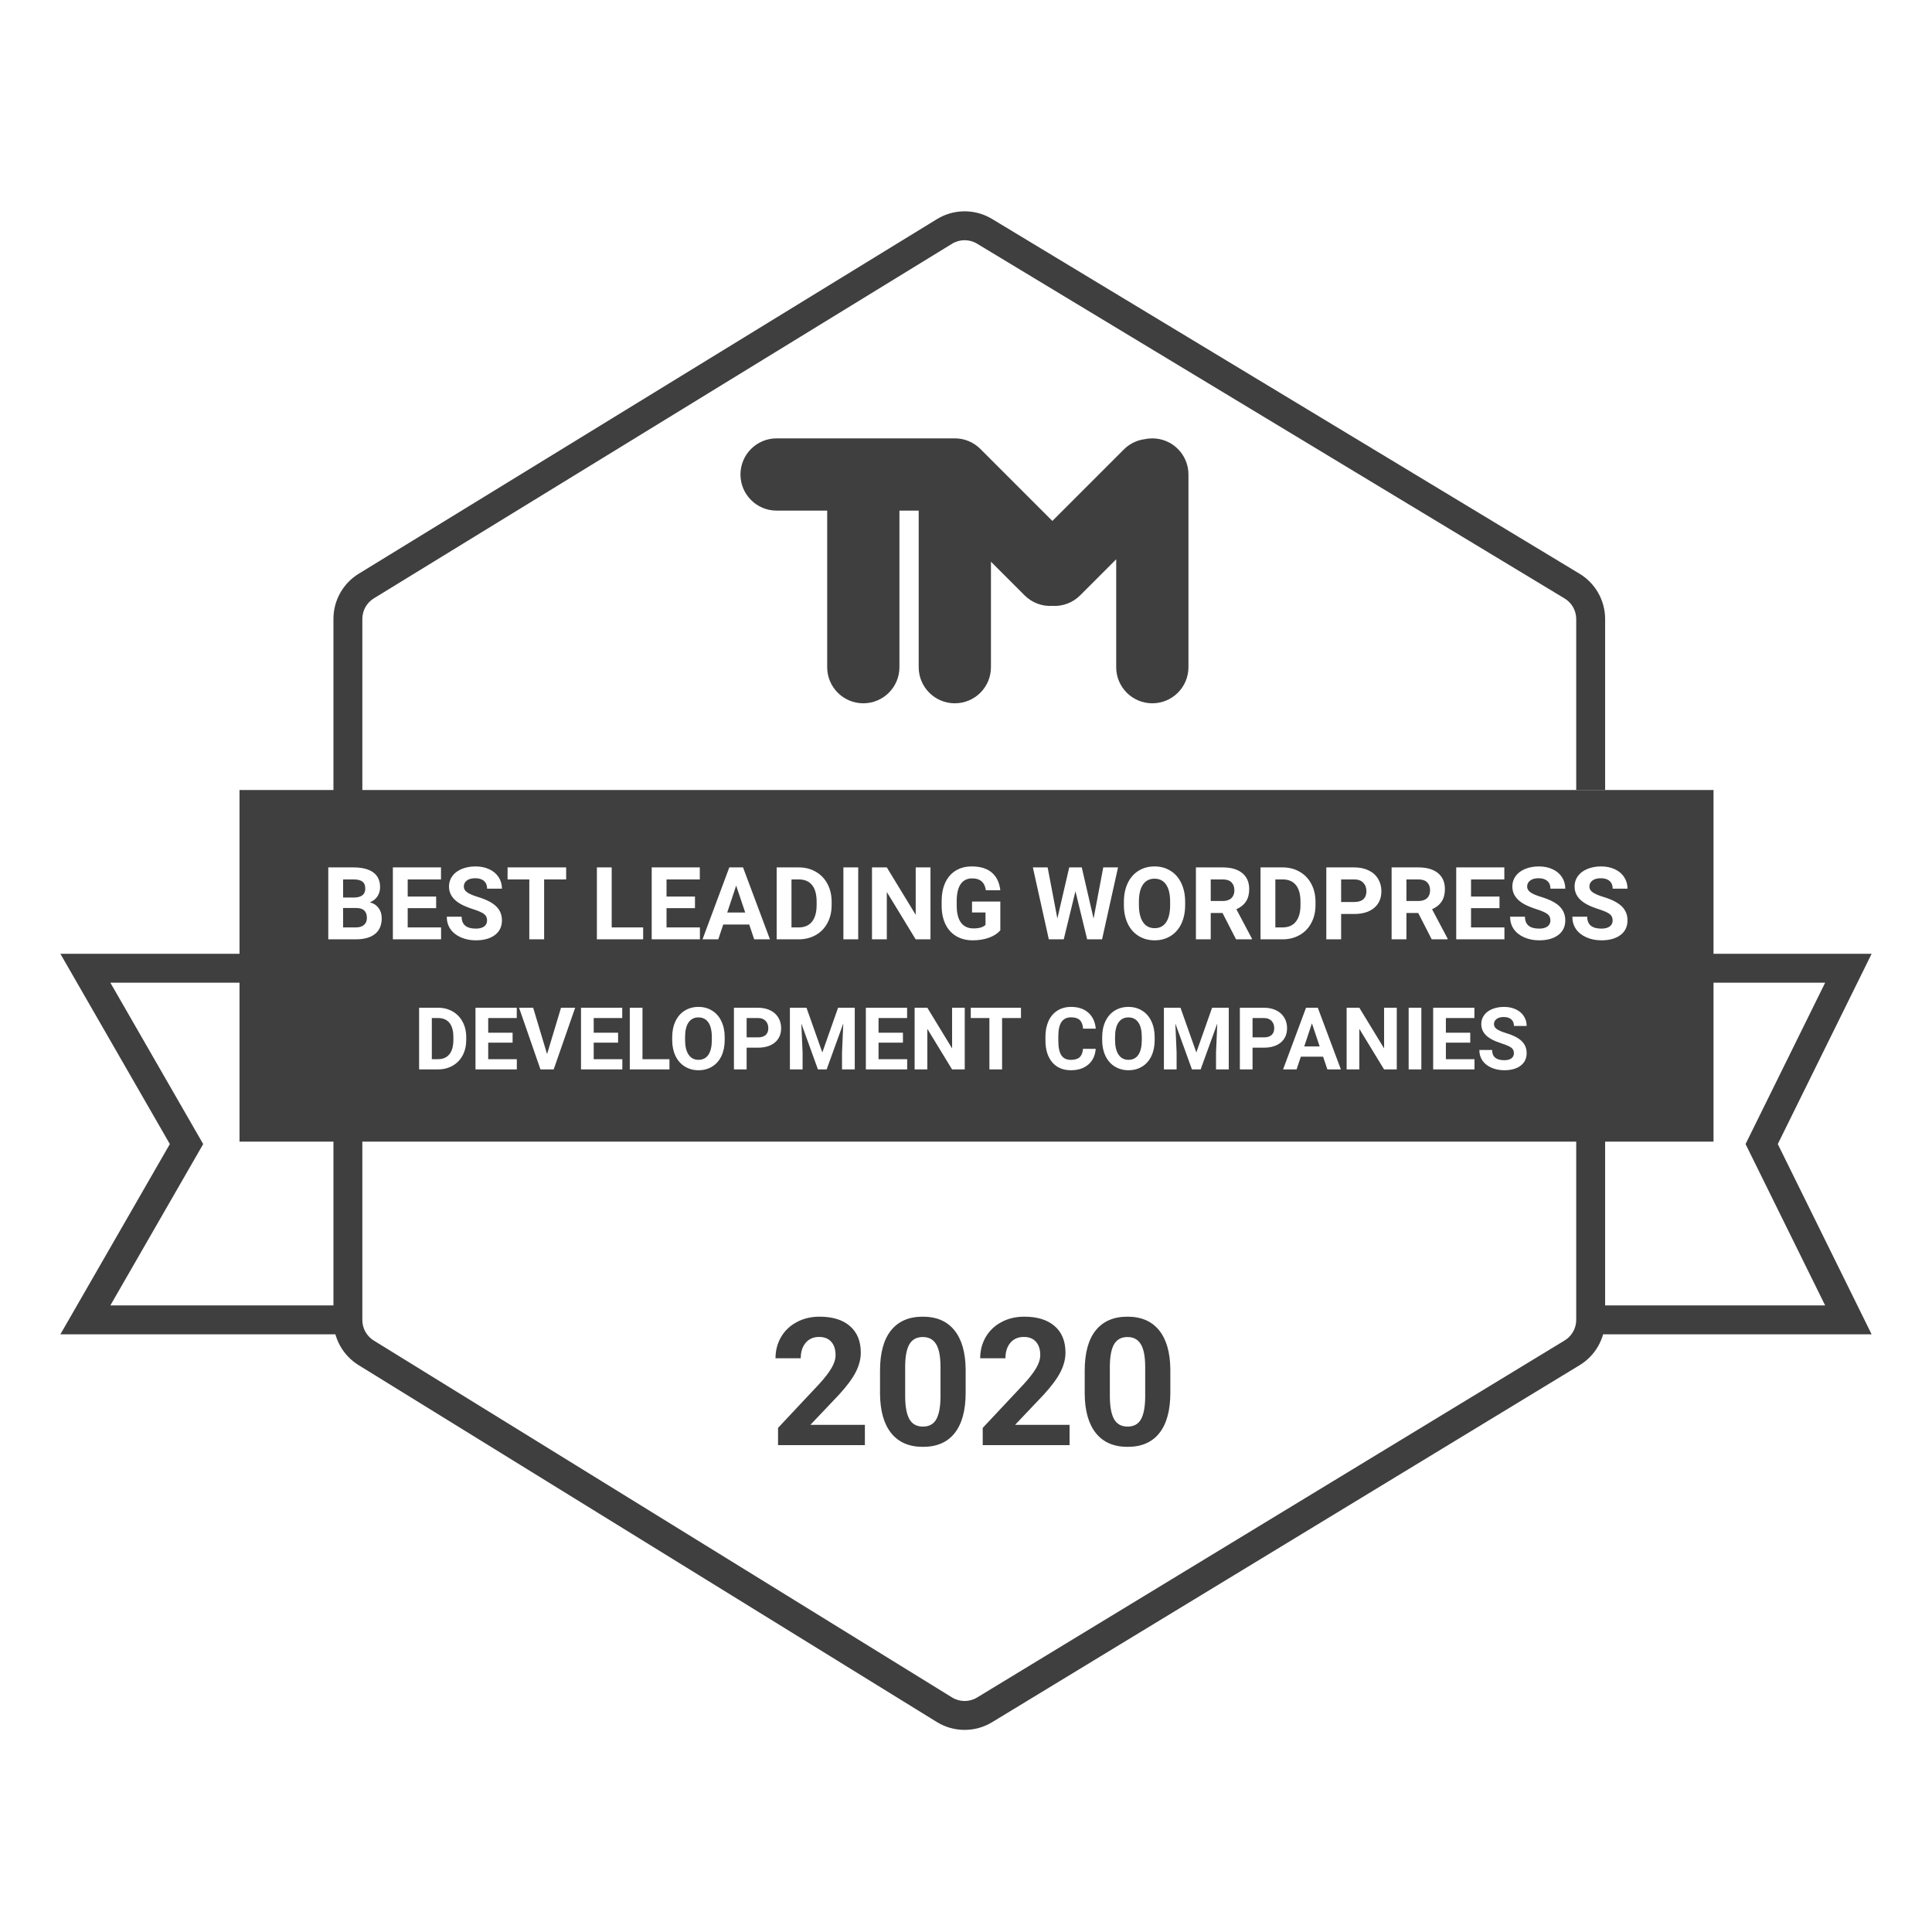 <svg width="128" height="128" viewBox="0 0 128 128" fill="none" xmlns="http://www.w3.org/2000/svg">
<path fill-rule="evenodd" clip-rule="evenodd" d="M4 63.191H124L117.783 75.797L124 88.403H105.386V86.488H120.921L115.648 75.797L120.921 65.106H7.311L13.462 75.797L7.311 86.488H23.049V88.403H4L11.253 75.797L4 63.191Z" fill="#3F3F3F"/>
<path fill-rule="evenodd" clip-rule="evenodd" d="M64.734 16.145C64.223 15.836 63.583 15.838 63.075 16.15L24.768 39.643C24.294 39.933 24.006 40.449 24.006 41.004V52.819H22.091V41.004C22.091 39.782 22.726 38.649 23.767 38.011L62.074 14.518C63.192 13.832 64.6 13.827 65.724 14.505L104.648 38.01C105.701 38.645 106.344 39.785 106.344 41.015V52.34H104.429V41.015C104.429 40.456 104.137 39.938 103.658 39.649L64.734 16.145ZM104.429 87.445V74.201H106.344V87.445C106.344 88.671 105.704 89.808 104.657 90.445L65.732 114.099C64.604 114.785 63.188 114.78 62.065 114.087L23.758 90.444C22.722 89.805 22.091 88.674 22.091 87.457V74.52H24.006V87.457C24.006 88.01 24.293 88.524 24.764 88.815L63.071 112.457C63.581 112.772 64.225 112.775 64.737 112.463L103.662 88.809C104.138 88.519 104.429 88.002 104.429 87.445Z" fill="#3F3F3F"/>
<path fill-rule="evenodd" clip-rule="evenodd" d="M64.952 29.744C64.519 29.311 63.921 29.043 63.26 29.043H57.196L51.452 29.043C50.13 29.043 49.058 30.114 49.058 31.436C49.058 32.758 50.13 33.83 51.452 33.83L54.803 33.83V44.202C54.803 45.524 55.874 46.595 57.196 46.595C58.518 46.595 59.59 45.524 59.59 44.202V33.83H60.866V44.202C60.866 45.524 61.938 46.595 63.26 46.595C64.582 46.595 65.653 45.524 65.653 44.202V37.215L67.883 39.445C68.388 39.949 69.062 40.182 69.722 40.141C70.382 40.182 71.056 39.949 71.561 39.445L73.951 37.054V44.202C73.951 45.524 75.023 46.595 76.344 46.595C77.666 46.595 78.738 45.524 78.738 44.202V31.436C78.738 30.114 77.666 29.043 76.344 29.043C76.168 29.043 75.996 29.062 75.83 29.098C75.328 29.165 74.844 29.392 74.458 29.778L69.722 34.514L64.986 29.778C64.981 29.772 64.975 29.767 64.969 29.761C64.964 29.755 64.958 29.75 64.952 29.744Z" fill="#3F3F3F"/>
<path fill-rule="evenodd" clip-rule="evenodd" d="M15.868 52.34H113.525V75.637H15.868V52.34ZM32.074 60.558C32.205 60.656 32.27 60.798 32.27 60.983C32.27 61.153 32.205 61.286 32.074 61.382C31.943 61.476 31.761 61.523 31.527 61.523C30.899 61.523 30.585 61.26 30.585 60.734H29.6C29.6 61.042 29.678 61.312 29.835 61.546C29.995 61.779 30.225 61.964 30.526 62.099C30.827 62.232 31.161 62.299 31.527 62.299C32.055 62.299 32.475 62.182 32.787 61.949C33.099 61.713 33.255 61.389 33.255 60.977C33.255 60.606 33.127 60.296 32.872 60.047C32.617 59.798 32.21 59.59 31.651 59.422C31.348 59.331 31.118 59.232 30.961 59.128C30.806 59.023 30.729 58.893 30.729 58.738C30.729 58.572 30.795 58.439 30.928 58.339C31.061 58.236 31.248 58.185 31.488 58.185C31.737 58.185 31.93 58.246 32.067 58.368C32.205 58.488 32.273 58.657 32.273 58.876H33.255C33.255 58.59 33.181 58.335 33.032 58.11C32.886 57.885 32.68 57.712 32.414 57.59C32.148 57.465 31.845 57.403 31.504 57.403C31.166 57.403 30.861 57.46 30.588 57.573C30.317 57.687 30.109 57.845 29.963 58.048C29.819 58.248 29.747 58.477 29.747 58.735C29.747 59.23 30.017 59.624 30.558 59.916C30.757 60.023 31.026 60.132 31.367 60.243C31.707 60.353 31.943 60.457 32.074 60.558ZM21.749 62.233V57.468H23.418C23.996 57.468 24.435 57.58 24.734 57.802C25.032 58.023 25.182 58.347 25.182 58.774C25.182 59.008 25.122 59.214 25.002 59.393C24.882 59.569 24.715 59.699 24.501 59.782C24.746 59.843 24.938 59.967 25.077 60.152C25.219 60.337 25.29 60.564 25.29 60.833C25.29 61.291 25.144 61.638 24.851 61.873C24.559 62.109 24.142 62.229 23.601 62.233H21.749ZM22.731 60.158V61.444H23.572C23.803 61.444 23.983 61.39 24.112 61.281C24.243 61.17 24.308 61.017 24.308 60.823C24.308 60.386 24.082 60.165 23.631 60.158H22.731ZM22.731 59.465H23.457C23.953 59.456 24.2 59.258 24.2 58.872C24.2 58.656 24.137 58.502 24.01 58.408C23.886 58.312 23.689 58.264 23.418 58.264H22.731V59.465ZM28.896 60.168H27.011V61.444H29.223V62.233H26.029V57.468H29.217V58.264H27.011V59.399H28.896V60.168ZM37.509 58.264H36.05V62.233H35.068V58.264H33.628V57.468H37.509V58.264ZM42.611 61.444H40.526V57.468H39.545V62.233H42.611V61.444ZM46.044 60.168H44.159V61.444H46.371V62.233H43.177V57.468H46.364V58.264H44.159V59.399H46.044V60.168ZM47.916 61.251H49.637L49.967 62.233H51.011L49.228 57.468H48.318L46.544 62.233H47.588L47.916 61.251ZM49.372 60.456H48.181L48.773 58.673L49.372 60.456ZM51.456 62.233V57.468H52.922C53.341 57.468 53.715 57.563 54.045 57.753C54.376 57.941 54.635 58.209 54.82 58.558C55.006 58.905 55.098 59.3 55.098 59.743V59.962C55.098 60.405 55.007 60.799 54.824 61.143C54.642 61.488 54.386 61.755 54.054 61.945C53.723 62.135 53.349 62.231 52.932 62.233H51.456ZM52.438 58.264V61.444H52.913C53.296 61.444 53.59 61.319 53.793 61.068C53.996 60.817 54.099 60.458 54.104 59.992V59.74C54.104 59.255 54.003 58.889 53.803 58.64C53.602 58.389 53.308 58.264 52.922 58.264H52.438ZM55.877 62.233H56.859V57.468H55.877V62.233ZM61.647 62.233H60.665L58.754 59.098V62.233H57.772V57.468H58.754L60.668 60.61V57.468H61.647V62.233ZM65.524 62.125C65.847 62.007 66.097 61.843 66.274 61.631V59.73H64.399V60.453H65.292V61.274C65.135 61.431 64.872 61.51 64.503 61.51C64.137 61.51 63.859 61.382 63.669 61.127C63.479 60.872 63.384 60.494 63.384 59.995V59.691C63.386 59.195 63.475 58.822 63.649 58.571C63.824 58.32 64.078 58.195 64.412 58.195C64.674 58.195 64.879 58.258 65.027 58.385C65.177 58.511 65.275 58.711 65.318 58.984H66.274C66.215 58.469 66.026 58.077 65.708 57.809C65.389 57.538 64.947 57.403 64.382 57.403C63.977 57.403 63.622 57.496 63.319 57.681C63.018 57.864 62.786 58.131 62.625 58.48C62.466 58.827 62.386 59.238 62.386 59.713V60.037C62.391 60.5 62.477 60.902 62.645 61.245C62.815 61.587 63.055 61.849 63.365 62.03C63.676 62.209 64.039 62.299 64.451 62.299C64.844 62.299 65.201 62.241 65.524 62.125ZM72.452 60.859L73.094 57.468H74.072L73.015 62.233H72.027L71.251 59.046L70.476 62.233H69.487L68.43 57.468H69.409L70.053 60.852L70.839 57.468H71.67L72.452 60.859ZM78.27 61.193C78.436 60.839 78.519 60.428 78.519 59.959V59.746C78.519 59.279 78.434 58.868 78.264 58.512C78.096 58.155 77.857 57.881 77.547 57.691C77.24 57.499 76.887 57.403 76.49 57.403C76.093 57.403 75.74 57.499 75.43 57.691C75.122 57.881 74.883 58.155 74.713 58.512C74.545 58.868 74.461 59.28 74.461 59.749V59.985C74.463 60.443 74.55 60.849 74.72 61.202C74.89 61.554 75.13 61.824 75.44 62.014C75.75 62.204 76.102 62.299 76.497 62.299C76.896 62.299 77.249 62.203 77.557 62.011C77.867 61.819 78.105 61.546 78.27 61.193ZM77.256 58.604C77.435 58.864 77.524 59.243 77.524 59.743V59.975C77.522 60.47 77.433 60.848 77.256 61.107C77.079 61.365 76.826 61.494 76.497 61.494C76.161 61.494 75.903 61.359 75.725 61.091C75.546 60.823 75.456 60.445 75.456 59.959V59.727C75.458 59.231 75.549 58.856 75.728 58.601C75.907 58.343 76.161 58.215 76.49 58.215C76.822 58.215 77.077 58.344 77.256 58.604ZM80.996 60.489H80.214V62.233H79.233V57.468H81.003C81.566 57.468 82 57.594 82.305 57.845C82.611 58.096 82.763 58.45 82.763 58.908C82.763 59.233 82.693 59.505 82.551 59.723C82.411 59.939 82.198 60.111 81.913 60.24L82.944 62.187V62.233H81.89L80.996 60.489ZM80.214 59.694H81.006C81.253 59.694 81.444 59.632 81.579 59.507C81.714 59.381 81.782 59.207 81.782 58.987C81.782 58.762 81.717 58.586 81.589 58.457C81.462 58.328 81.267 58.264 81.003 58.264H80.214V59.694ZM83.513 57.468V62.233H84.989C85.405 62.231 85.78 62.135 86.111 61.945C86.443 61.755 86.699 61.488 86.88 61.143C87.064 60.799 87.155 60.405 87.155 59.962V59.743C87.155 59.3 87.062 58.905 86.877 58.558C86.692 58.209 86.433 57.941 86.101 57.753C85.772 57.563 85.398 57.468 84.979 57.468H83.513ZM84.495 61.444V58.264H84.979C85.365 58.264 85.659 58.389 85.859 58.64C86.06 58.889 86.16 59.255 86.16 59.74V59.992C86.156 60.458 86.052 60.817 85.849 61.068C85.647 61.319 85.353 61.444 84.969 61.444H84.495ZM88.853 60.554V62.233H87.872V57.468H89.731C90.088 57.468 90.402 57.534 90.673 57.665C90.946 57.796 91.155 57.982 91.301 58.224C91.447 58.464 91.52 58.738 91.52 59.046C91.52 59.513 91.36 59.881 91.04 60.152C90.721 60.42 90.279 60.554 89.714 60.554H88.853ZM88.853 59.759H89.731C89.99 59.759 90.188 59.698 90.323 59.576C90.46 59.454 90.529 59.279 90.529 59.052C90.529 58.819 90.46 58.63 90.323 58.486C90.185 58.342 89.996 58.268 89.753 58.264H88.853V59.759ZM93.18 60.489H93.962L94.855 62.233H95.909V62.187L94.878 60.24C95.164 60.111 95.376 59.939 95.516 59.723C95.658 59.505 95.729 59.233 95.729 58.908C95.729 58.45 95.576 58.096 95.271 57.845C94.965 57.594 94.531 57.468 93.968 57.468H92.198V62.233H93.18V60.489ZM93.972 59.694H93.18V58.264H93.968C94.232 58.264 94.427 58.328 94.554 58.457C94.683 58.586 94.747 58.762 94.747 58.987C94.747 59.207 94.68 59.381 94.544 59.507C94.409 59.632 94.218 59.694 93.972 59.694ZM99.345 60.168H97.46V61.444H99.672V62.233H96.478V57.468H99.666V58.264H97.46V59.399H99.345V60.168ZM102.522 60.558C102.653 60.656 102.719 60.798 102.719 60.983C102.719 61.153 102.653 61.286 102.522 61.382C102.391 61.476 102.209 61.523 101.976 61.523C101.348 61.523 101.033 61.26 101.033 60.734H100.048C100.048 61.042 100.127 61.312 100.284 61.546C100.443 61.779 100.673 61.964 100.975 62.099C101.276 62.232 101.609 62.299 101.976 62.299C102.504 62.299 102.924 62.182 103.236 61.949C103.548 61.713 103.704 61.389 103.704 60.977C103.704 60.606 103.576 60.296 103.321 60.047C103.066 59.798 102.659 59.59 102.1 59.422C101.797 59.331 101.567 59.232 101.41 59.128C101.255 59.023 101.177 58.893 101.177 58.738C101.177 58.572 101.244 58.439 101.377 58.339C101.51 58.236 101.697 58.185 101.937 58.185C102.185 58.185 102.378 58.246 102.516 58.368C102.653 58.488 102.722 58.657 102.722 58.876H103.704C103.704 58.59 103.63 58.335 103.481 58.11C103.335 57.885 103.129 57.712 102.863 57.59C102.597 57.465 102.293 57.403 101.953 57.403C101.615 57.403 101.309 57.46 101.037 57.573C100.766 57.687 100.558 57.845 100.412 58.048C100.268 58.248 100.196 58.477 100.196 58.735C100.196 59.23 100.466 59.624 101.007 59.916C101.206 60.023 101.475 60.132 101.816 60.243C102.156 60.353 102.391 60.457 102.522 60.558ZM106.842 60.983C106.842 60.798 106.777 60.656 106.646 60.558C106.515 60.457 106.279 60.353 105.939 60.243C105.598 60.132 105.329 60.023 105.131 59.916C104.589 59.624 104.319 59.23 104.319 58.735C104.319 58.477 104.391 58.248 104.535 58.048C104.681 57.845 104.889 57.687 105.16 57.573C105.433 57.46 105.738 57.403 106.076 57.403C106.417 57.403 106.72 57.465 106.986 57.59C107.252 57.712 107.458 57.885 107.604 58.11C107.753 58.335 107.827 58.59 107.827 58.876H106.845C106.845 58.657 106.777 58.488 106.639 58.368C106.502 58.246 106.309 58.185 106.06 58.185C105.82 58.185 105.633 58.236 105.5 58.339C105.367 58.439 105.301 58.572 105.301 58.738C105.301 58.893 105.378 59.023 105.533 59.128C105.69 59.232 105.92 59.331 106.224 59.422C106.782 59.59 107.189 59.798 107.444 60.047C107.699 60.296 107.827 60.606 107.827 60.977C107.827 61.389 107.671 61.713 107.359 61.949C107.047 62.182 106.627 62.299 106.099 62.299C105.733 62.299 105.399 62.232 105.098 62.099C104.797 61.964 104.567 61.779 104.407 61.546C104.25 61.312 104.172 61.042 104.172 60.734H105.157C105.157 61.26 105.471 61.523 106.099 61.523C106.333 61.523 106.515 61.476 106.646 61.382C106.777 61.286 106.842 61.153 106.842 60.983ZM47.8 69.958C47.942 69.655 48.013 69.302 48.013 68.9V68.718C48.013 68.318 47.94 67.966 47.794 67.661C47.651 67.354 47.446 67.119 47.18 66.957C46.917 66.792 46.615 66.71 46.274 66.71C45.934 66.71 45.631 66.792 45.365 66.957C45.102 67.119 44.897 67.354 44.751 67.661C44.607 67.966 44.535 68.319 44.535 68.721V68.923C44.537 69.316 44.611 69.663 44.757 69.966C44.903 70.267 45.108 70.499 45.374 70.662C45.639 70.825 45.941 70.906 46.28 70.906C46.622 70.906 46.925 70.824 47.189 70.659C47.454 70.495 47.658 70.261 47.8 69.958ZM46.931 67.739C47.084 67.962 47.161 68.287 47.161 68.715V68.915C47.159 69.339 47.082 69.662 46.931 69.885C46.779 70.106 46.562 70.216 46.28 70.216C45.992 70.216 45.771 70.101 45.618 69.871C45.465 69.641 45.388 69.317 45.388 68.9V68.701C45.39 68.277 45.467 67.955 45.621 67.736C45.774 67.516 45.992 67.406 46.274 67.406C46.559 67.406 46.777 67.517 46.931 67.739ZM27.767 66.766V70.85H29.032C29.39 70.848 29.71 70.766 29.994 70.603C30.279 70.44 30.498 70.211 30.654 69.916C30.811 69.62 30.889 69.283 30.889 68.903V68.715C30.889 68.336 30.81 67.997 30.651 67.7C30.492 67.401 30.27 67.171 29.986 67.01C29.704 66.847 29.383 66.766 29.024 66.766H27.767ZM28.609 70.174V67.448H29.024C29.355 67.448 29.606 67.555 29.779 67.77C29.951 67.983 30.037 68.297 30.037 68.713V68.928C30.033 69.329 29.944 69.636 29.77 69.851C29.596 70.066 29.345 70.174 29.015 70.174H28.609ZM32.345 69.08H33.961V68.421H32.345V67.448H34.236V66.766H31.503V70.85H34.241V70.174H32.345V69.08ZM36.244 69.837L37.169 66.766H38.106L36.684 70.85H35.806L34.39 66.766H35.324L36.244 69.837ZM39.335 69.08H40.95V68.421H39.335V67.448H41.225V66.766H38.493V70.85H41.231V70.174H39.335V69.08ZM42.566 70.174H44.353V70.85H41.725V66.766H42.566V70.174ZM49.466 69.411V70.85H48.625V66.766H50.218C50.525 66.766 50.794 66.822 51.026 66.934C51.26 67.046 51.439 67.206 51.564 67.414C51.69 67.62 51.752 67.854 51.752 68.118C51.752 68.518 51.615 68.834 51.34 69.066C51.067 69.296 50.688 69.411 50.204 69.411H49.466ZM49.466 68.729H50.218C50.441 68.729 50.61 68.677 50.726 68.572C50.843 68.468 50.902 68.318 50.902 68.124C50.902 67.923 50.843 67.762 50.726 67.638C50.608 67.515 50.445 67.451 50.238 67.448H49.466V68.729ZM54.481 69.728L53.432 66.766H52.333V70.85H53.174V69.734L53.09 67.809L54.19 70.85H54.768L55.87 67.807L55.786 69.734V70.85H56.63V66.766H55.525L54.481 69.728ZM59.822 69.08H58.206V70.174H60.103V70.85H57.365V66.766H60.097V67.448H58.206V68.421H59.822V69.08ZM63.076 70.85H63.917V66.766H63.079V69.459L61.438 66.766H60.596V70.85H61.438V68.163L63.076 70.85ZM67.642 67.448H66.391V70.85H65.55V67.448H64.316V66.766H67.642V67.448ZM72.105 70.527C72.398 70.275 72.561 69.929 72.593 69.49H71.751C71.733 69.738 71.659 69.922 71.53 70.042C71.403 70.16 71.209 70.219 70.949 70.219C70.661 70.219 70.45 70.117 70.315 69.913C70.183 69.709 70.116 69.387 70.116 68.945V68.637C70.12 68.214 70.191 67.903 70.329 67.703C70.47 67.501 70.68 67.4 70.96 67.4C71.219 67.4 71.41 67.46 71.535 67.579C71.663 67.697 71.737 67.888 71.757 68.152H72.599C72.554 67.695 72.387 67.341 72.099 67.088C71.811 66.836 71.432 66.71 70.96 66.71C70.62 66.71 70.321 66.79 70.063 66.951C69.807 67.11 69.609 67.339 69.471 67.638C69.333 67.938 69.263 68.283 69.263 68.676V68.926C69.263 69.541 69.413 70.025 69.712 70.379C70.013 70.73 70.426 70.906 70.949 70.906C71.428 70.906 71.813 70.78 72.105 70.527ZM76.5 68.9C76.5 69.302 76.429 69.655 76.287 69.958C76.145 70.261 75.941 70.495 75.676 70.659C75.412 70.824 75.109 70.906 74.767 70.906C74.428 70.906 74.126 70.825 73.861 70.662C73.595 70.499 73.39 70.267 73.244 69.966C73.098 69.663 73.024 69.316 73.022 68.923V68.721C73.022 68.319 73.094 67.966 73.238 67.661C73.384 67.354 73.589 67.119 73.852 66.957C74.118 66.792 74.421 66.71 74.761 66.71C75.102 66.71 75.403 66.792 75.667 66.957C75.933 67.119 76.138 67.354 76.281 67.661C76.427 67.966 76.5 68.318 76.5 68.718V68.9ZM75.647 68.715C75.647 68.287 75.571 67.962 75.418 67.739C75.264 67.517 75.045 67.406 74.761 67.406C74.479 67.406 74.261 67.516 74.108 67.736C73.954 67.955 73.877 68.277 73.875 68.701V68.9C73.875 69.317 73.951 69.641 74.105 69.871C74.258 70.101 74.479 70.216 74.767 70.216C75.049 70.216 75.266 70.106 75.418 69.885C75.569 69.662 75.646 69.339 75.647 68.915V68.715ZM79.26 69.728L78.211 66.766H77.112V70.85H77.953V69.734L77.869 67.809L78.969 70.85H79.546L80.649 67.807L80.565 69.734V70.85H81.409V66.766H80.304L79.26 69.728ZM82.985 69.411V70.85H82.144V66.766H83.737C84.044 66.766 84.313 66.822 84.545 66.934C84.778 67.046 84.958 67.206 85.083 67.414C85.209 67.62 85.271 67.854 85.271 68.118C85.271 68.518 85.134 68.834 84.859 69.066C84.586 69.296 84.207 69.411 83.723 69.411H82.985ZM82.985 68.729H83.737C83.96 68.729 84.129 68.677 84.245 68.572C84.362 68.468 84.421 68.318 84.421 68.124C84.421 67.923 84.362 67.762 84.245 67.638C84.127 67.515 83.964 67.451 83.757 67.448H82.985V68.729ZM86.183 70.008H87.658L87.942 70.85H88.836L87.308 66.766H86.528L85.008 70.85H85.902L86.183 70.008ZM87.431 69.327H86.41L86.918 67.798L87.431 69.327ZM92.539 70.85H91.697L90.059 68.163V70.85H89.218V66.766H90.059L91.7 69.459V66.766H92.539V70.85ZM93.327 70.85H94.168V66.766H93.327V70.85ZM97.408 69.08H95.793V70.174H97.689V70.85H94.951V66.766H97.683V67.448H95.793V68.421H97.408V69.08ZM100.132 69.414C100.244 69.498 100.3 69.62 100.3 69.778C100.3 69.924 100.244 70.038 100.132 70.121C100.02 70.201 99.864 70.241 99.663 70.241C99.125 70.241 98.856 70.016 98.856 69.565H98.011C98.011 69.829 98.079 70.061 98.213 70.261C98.35 70.461 98.547 70.619 98.805 70.735C99.063 70.849 99.349 70.906 99.663 70.906C100.116 70.906 100.476 70.806 100.743 70.606C101.011 70.404 101.144 70.126 101.144 69.773C101.144 69.455 101.035 69.189 100.816 68.976C100.597 68.763 100.249 68.585 99.77 68.441C99.51 68.362 99.313 68.278 99.178 68.188C99.045 68.098 98.979 67.987 98.979 67.854C98.979 67.712 99.036 67.598 99.15 67.512C99.264 67.424 99.424 67.38 99.63 67.38C99.843 67.38 100.008 67.433 100.126 67.537C100.244 67.64 100.303 67.785 100.303 67.972H101.144C101.144 67.727 101.081 67.508 100.954 67.316C100.828 67.123 100.652 66.974 100.424 66.87C100.195 66.763 99.936 66.71 99.644 66.71C99.354 66.71 99.092 66.758 98.858 66.856C98.626 66.953 98.448 67.088 98.323 67.262C98.199 67.434 98.138 67.631 98.138 67.851C98.138 68.276 98.369 68.613 98.833 68.864C99.003 68.956 99.234 69.049 99.526 69.144C99.818 69.238 100.02 69.328 100.132 69.414Z" fill="#3F3F3F"/>
<path d="M57.301 95.743H51.547V94.601L54.262 91.707C54.635 91.299 54.91 90.944 55.087 90.64C55.267 90.337 55.358 90.048 55.358 89.775C55.358 89.403 55.264 89.11 55.075 88.899C54.887 88.684 54.618 88.576 54.268 88.576C53.891 88.576 53.593 88.707 53.374 88.968C53.159 89.226 53.051 89.566 53.051 89.989H51.379C51.379 89.477 51.501 89.01 51.743 88.588C51.989 88.165 52.335 87.834 52.781 87.596C53.226 87.354 53.732 87.233 54.297 87.233C55.162 87.233 55.832 87.44 56.309 87.855C56.789 88.27 57.03 88.857 57.03 89.614C57.03 90.029 56.922 90.452 56.707 90.882C56.492 91.313 56.123 91.814 55.6 92.387L53.691 94.399H57.301V95.743Z" fill="#3F3F3F"/>
<path d="M63.977 92.272C63.977 93.433 63.737 94.321 63.257 94.936C62.776 95.551 62.073 95.858 61.147 95.858C60.232 95.858 59.532 95.556 59.048 94.953C58.563 94.35 58.316 93.485 58.304 92.358V90.813C58.304 89.641 58.546 88.751 59.031 88.144C59.519 87.536 60.22 87.233 61.135 87.233C62.05 87.233 62.749 87.534 63.234 88.138C63.718 88.737 63.966 89.6 63.977 90.727V92.272ZM62.311 90.577C62.311 89.881 62.215 89.376 62.023 89.06C61.834 88.741 61.539 88.582 61.135 88.582C60.743 88.582 60.453 88.734 60.264 89.037C60.08 89.337 59.982 89.808 59.97 90.45V92.491C59.97 93.175 60.062 93.684 60.247 94.019C60.435 94.35 60.735 94.515 61.147 94.515C61.554 94.515 61.848 94.355 62.029 94.036C62.209 93.717 62.303 93.229 62.311 92.572V90.577Z" fill="#3F3F3F"/>
<path d="M70.862 95.743H65.108V94.601L67.823 91.707C68.196 91.299 68.471 90.944 68.648 90.64C68.828 90.337 68.919 90.048 68.919 89.775C68.919 89.403 68.825 89.11 68.636 88.899C68.448 88.684 68.179 88.576 67.829 88.576C67.452 88.576 67.154 88.707 66.935 88.968C66.72 89.226 66.612 89.566 66.612 89.989H64.94C64.94 89.477 65.061 89.01 65.304 88.588C65.55 88.165 65.895 87.834 66.341 87.596C66.787 87.354 67.293 87.233 67.858 87.233C68.723 87.233 69.393 87.44 69.87 87.855C70.35 88.27 70.591 88.857 70.591 89.614C70.591 90.029 70.483 90.452 70.268 90.882C70.053 91.313 69.684 91.814 69.161 92.387L67.252 94.399H70.862V95.743Z" fill="#3F3F3F"/>
<path d="M77.538 92.272C77.538 93.433 77.298 94.321 76.818 94.936C76.337 95.551 75.634 95.858 74.707 95.858C73.793 95.858 73.093 95.556 72.609 94.953C72.124 94.35 71.876 93.485 71.865 92.358V90.813C71.865 89.641 72.107 88.751 72.591 88.144C73.08 87.536 73.781 87.233 74.696 87.233C75.611 87.233 76.31 87.534 76.795 88.138C77.279 88.737 77.527 89.6 77.538 90.727V92.272ZM75.872 90.577C75.872 89.881 75.776 89.376 75.584 89.06C75.395 88.741 75.1 88.582 74.696 88.582C74.304 88.582 74.014 88.734 73.825 89.037C73.641 89.337 73.543 89.808 73.531 90.45V92.491C73.531 93.175 73.624 93.684 73.808 94.019C73.996 94.35 74.296 94.515 74.707 94.515C75.115 94.515 75.409 94.355 75.59 94.036C75.77 93.717 75.864 93.229 75.872 92.572V90.577Z" fill="#3F3F3F"/>
</svg>

